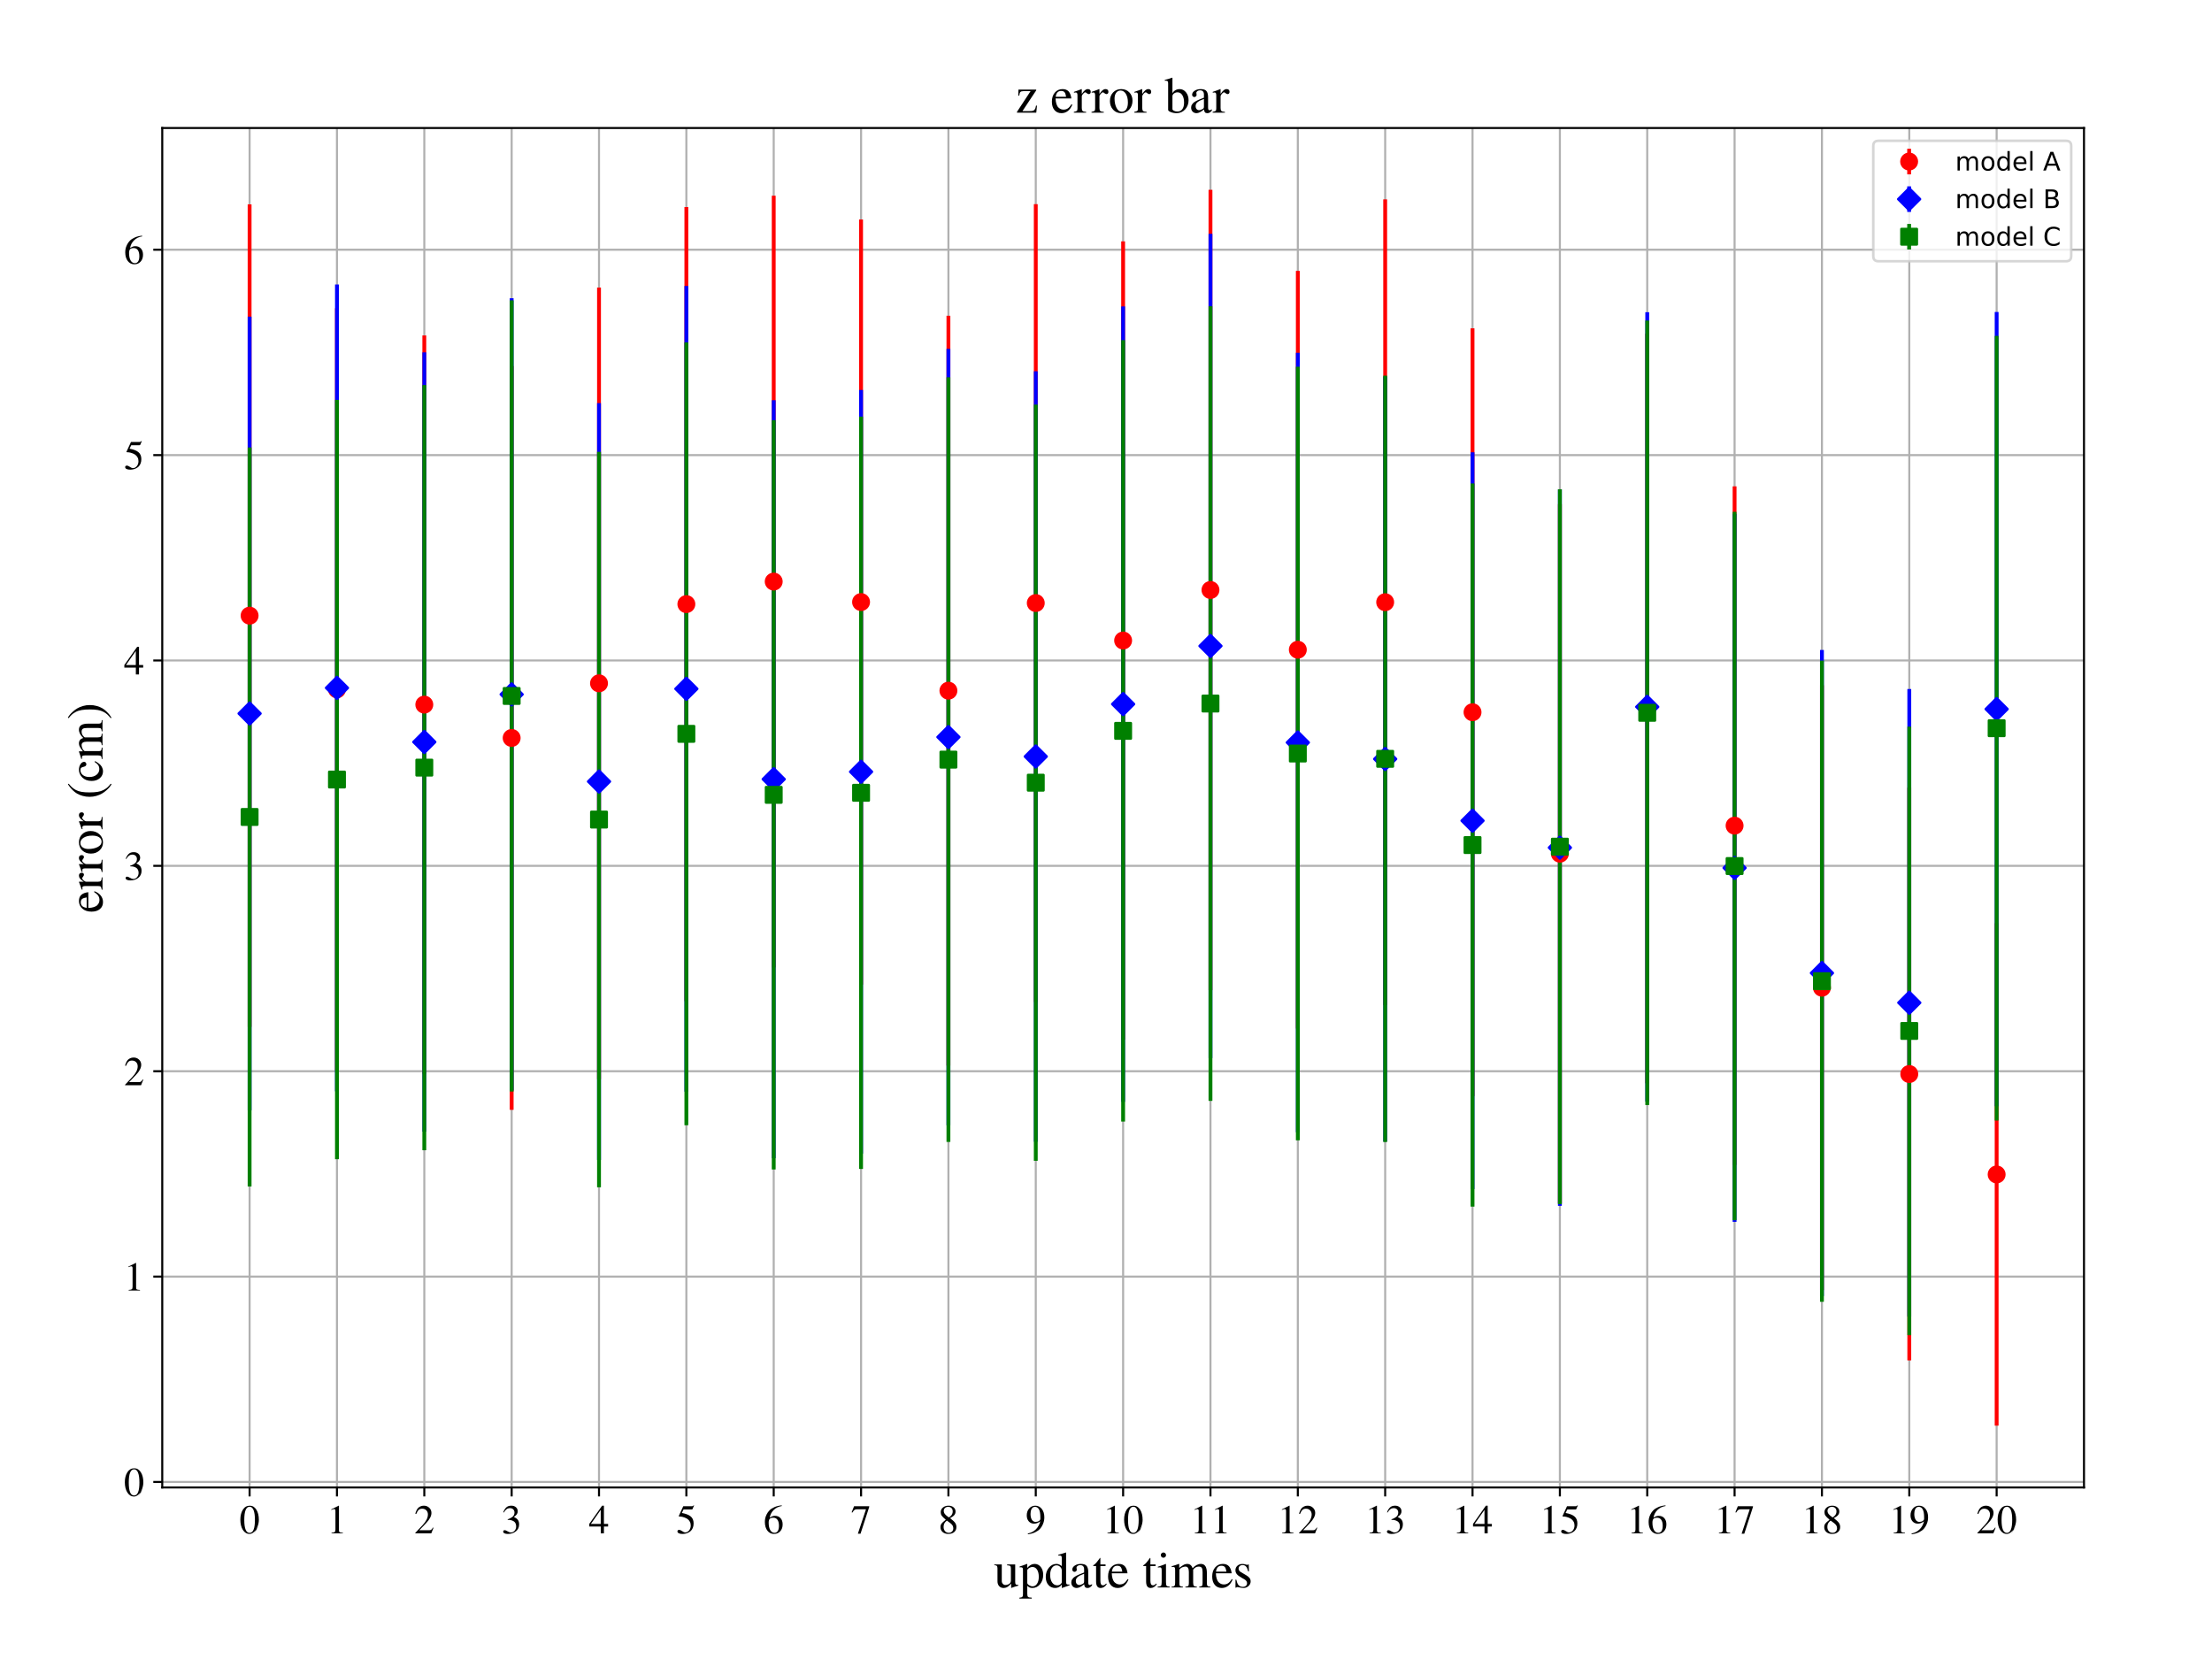 <?xml version="1.0" encoding="utf-8" standalone="no"?>
<!DOCTYPE svg PUBLIC "-//W3C//DTD SVG 1.1//EN"
  "http://www.w3.org/Graphics/SVG/1.1/DTD/svg11.dtd">
<!-- Created with matplotlib (https://matplotlib.org/) -->
<svg height="648pt" version="1.1" viewBox="0 0 864 648" width="864pt" xmlns="http://www.w3.org/2000/svg" xmlns:xlink="http://www.w3.org/1999/xlink">
 <defs>
  <style type="text/css">
*{stroke-linecap:butt;stroke-linejoin:round;}
  </style>
 </defs>
 <g id="figure_1">
  <g id="patch_1">
   <path d="M 0 648 
L 864 648 
L 864 0 
L 0 0 
z
" style="fill:#ffffff;"/>
  </g>
  <g id="axes_1">
   <g id="patch_2">
    <path d="M 63.375 581 
L 814 581 
L 814 50 
L 63.375 50 
z
" style="fill:#ffffff;"/>
   </g>
   <g id="matplotlib.axis_1">
    <g id="xtick_1">
     <g id="line2d_1">
      <path clip-path="url(#p562e20c9dd)" d="M 97.494 581 
L 97.494 50 
" style="fill:none;stroke:#b0b0b0;stroke-linecap:square;stroke-width:0.8;"/>
     </g>
     <g id="line2d_2">
      <defs>
       <path d="M 0 0 
L 0 3.5 
" id="me2aaafbe18" style="stroke:#000000;stroke-width:0.8;"/>
      </defs>
      <g>
       <use style="stroke:#000000;stroke-width:0.8;" x="97.494" xlink:href="#me2aaafbe18" y="581"/>
      </g>
     </g>
     <g id="text_1">
      <!-- 0 -->
      <defs>
       <path d="M 47.594 17.797 
Q 35.203 -1.406 25 -1.406 
Q 14.797 -1.406 8.594 8.391 
Q 2.406 18.203 2.406 33.594 
Q 2.406 48.094 8.594 57.844 
Q 14.797 67.594 25.406 67.594 
Q 35.203 67.594 41.391 58 
Q 47.594 48.406 47.594 33 
Q 47.594 17.797 35.203 -1.406 
z
M 25.094 65 
Q 12 65 12 32.703 
Q 12 1.203 25 1.203 
Q 38 1.203 38 32.797 
Q 38 48.5 34.703 56.75 
Q 31.406 65 25.094 65 
z
" id="FreeSerif-48"/>
      </defs>
      <g transform="translate(93.494 598.928)scale(0.16 -0.16)">
       <use xlink:href="#FreeSerif-48"/>
      </g>
     </g>
    </g>
    <g id="xtick_2">
     <g id="line2d_3">
      <path clip-path="url(#p562e20c9dd)" d="M 131.614 581 
L 131.614 50 
" style="fill:none;stroke:#b0b0b0;stroke-linecap:square;stroke-width:0.8;"/>
     </g>
     <g id="line2d_4">
      <g>
       <use style="stroke:#000000;stroke-width:0.8;" x="131.614" xlink:href="#me2aaafbe18" y="581"/>
      </g>
     </g>
     <g id="text_2">
      <!-- 1 -->
      <defs>
       <path d="M 18.297 59.297 
Q 16.5 59.297 11.094 57.094 
L 11.094 58.5 
L 29.094 67.594 
L 29.906 67.406 
L 29.906 7.406 
Q 29.906 3.797 31.703 2.688 
Q 33.5 1.594 39.406 1.5 
L 39.406 0 
L 11.797 0 
L 11.797 1.5 
Q 17.406 1.703 19.344 3.141 
Q 21.297 4.594 21.297 9.297 
L 21.297 54.594 
Q 21.297 59.297 18.297 59.297 
z
" id="FreeSerif-49"/>
      </defs>
      <g transform="translate(127.614 598.928)scale(0.16 -0.16)">
       <use xlink:href="#FreeSerif-49"/>
      </g>
     </g>
    </g>
    <g id="xtick_3">
     <g id="line2d_5">
      <path clip-path="url(#p562e20c9dd)" d="M 165.733 581 
L 165.733 50 
" style="fill:none;stroke:#b0b0b0;stroke-linecap:square;stroke-width:0.8;"/>
     </g>
     <g id="line2d_6">
      <g>
       <use style="stroke:#000000;stroke-width:0.8;" x="165.733" xlink:href="#me2aaafbe18" y="581"/>
      </g>
     </g>
     <g id="text_3">
      <!-- 2 -->
      <defs>
       <path d="M 3.094 47.703 
Q 3.594 50 4.094 51.703 
Q 4.594 53.406 6.25 56.656 
Q 7.906 59.906 9.953 62.047 
Q 12 64.203 15.641 65.891 
Q 19.297 67.594 23.906 67.594 
Q 31.703 67.594 37.047 62.5 
Q 42.406 57.406 42.406 49.906 
Q 42.406 38.594 29.594 25.203 
L 12.797 7.594 
L 36.703 7.594 
Q 40.094 7.594 41.75 8.75 
Q 43.406 9.906 46.203 14.203 
L 47.5 13.703 
L 42 0 
L 3 0 
L 3 1.203 
L 20.797 20.094 
Q 33.797 33.906 33.797 46.094 
Q 33.797 52.406 29.891 56.297 
Q 26 60.203 19.703 60.203 
Q 14.5 60.203 11.344 57.344 
Q 8.203 54.5 5.203 47.203 
z
" id="FreeSerif-50"/>
      </defs>
      <g transform="translate(161.733 598.928)scale(0.16 -0.16)">
       <use xlink:href="#FreeSerif-50"/>
      </g>
     </g>
    </g>
    <g id="xtick_4">
     <g id="line2d_7">
      <path clip-path="url(#p562e20c9dd)" d="M 199.852 581 
L 199.852 50 
" style="fill:none;stroke:#b0b0b0;stroke-linecap:square;stroke-width:0.8;"/>
     </g>
     <g id="line2d_8">
      <g>
       <use style="stroke:#000000;stroke-width:0.8;" x="199.852" xlink:href="#me2aaafbe18" y="581"/>
      </g>
     </g>
     <g id="text_4">
      <!-- 3 -->
      <defs>
       <path d="M 8.094 7.797 
Q 10.406 7.797 14.953 5 
Q 19.5 2.203 22.906 2.203 
Q 28.406 2.203 32.203 6.5 
Q 36 10.797 36 17.094 
Q 36 21 34.641 24 
Q 33.297 27 31.188 28.641 
Q 29.094 30.297 26.188 31.344 
Q 23.297 32.406 20.75 32.703 
Q 18.203 33 15.297 33 
L 15.297 34.297 
Q 18.703 35.5 21.141 36.641 
Q 23.594 37.797 26.297 39.75 
Q 29 41.703 30.453 44.5 
Q 31.906 47.297 31.906 50.906 
Q 31.906 55.594 28.844 58.594 
Q 25.797 61.594 20.906 61.594 
Q 16.203 61.594 12.641 59.047 
Q 9.094 56.5 6 51 
L 4.5 51.406 
Q 7.094 58.5 11.547 63.047 
Q 16 67.594 24.203 67.594 
Q 31.094 67.594 35.438 63.797 
Q 39.797 60 39.797 53.906 
Q 39.797 49.797 37.688 46.688 
Q 35.594 43.594 30.406 40.094 
Q 36.406 37.5 39.797 33.453 
Q 43.203 29.406 43.203 21.906 
Q 43.203 11.297 35.344 4.938 
Q 27.5 -1.406 15.594 -1.406 
Q 10.406 -1.406 7.344 0.141 
Q 4.297 1.703 4.297 4.297 
Q 4.297 5.906 5.344 6.844 
Q 6.406 7.797 8.094 7.797 
z
" id="FreeSerif-51"/>
      </defs>
      <g transform="translate(195.852 598.928)scale(0.16 -0.16)">
       <use xlink:href="#FreeSerif-51"/>
      </g>
     </g>
    </g>
    <g id="xtick_5">
     <g id="line2d_9">
      <path clip-path="url(#p562e20c9dd)" d="M 233.972 581 
L 233.972 50 
" style="fill:none;stroke:#b0b0b0;stroke-linecap:square;stroke-width:0.8;"/>
     </g>
     <g id="line2d_10">
      <g>
       <use style="stroke:#000000;stroke-width:0.8;" x="233.972" xlink:href="#me2aaafbe18" y="581"/>
      </g>
     </g>
     <g id="text_5">
      <!-- 4 -->
      <defs>
       <path d="M 47.203 23.094 
L 47.203 16.703 
L 37 16.703 
L 37 0 
L 29.297 0 
L 29.297 16.703 
L 1.203 16.703 
L 1.203 23.094 
L 32.594 67.594 
L 37 67.594 
L 37 23.094 
z
M 29.203 23.094 
L 29.203 57.406 
L 5.203 23.094 
z
" id="FreeSerif-52"/>
      </defs>
      <g transform="translate(229.972 598.928)scale(0.16 -0.16)">
       <use xlink:href="#FreeSerif-52"/>
      </g>
     </g>
    </g>
    <g id="xtick_6">
     <g id="line2d_11">
      <path clip-path="url(#p562e20c9dd)" d="M 268.091 581 
L 268.091 50 
" style="fill:none;stroke:#b0b0b0;stroke-linecap:square;stroke-width:0.8;"/>
     </g>
     <g id="line2d_12">
      <g>
       <use style="stroke:#000000;stroke-width:0.8;" x="268.091" xlink:href="#me2aaafbe18" y="581"/>
      </g>
     </g>
     <g id="text_6">
      <!-- 5 -->
      <defs>
       <path d="M 35.703 19.406 
Q 35.703 24.703 33.344 28.797 
Q 31 32.906 27.641 35.156 
Q 24.297 37.406 20.141 38.844 
Q 16 40.297 12.953 40.75 
Q 9.906 41.203 7.594 41.203 
Q 6.406 41.203 6.406 42 
Q 6.406 42.297 6.5 42.5 
L 17.406 66.203 
L 38.297 66.203 
Q 39.906 66.203 40.844 66.703 
Q 41.797 67.203 42.906 68.797 
L 43.797 68.094 
L 40 59.203 
Q 39.594 58.297 37.703 58.297 
L 18.094 58.297 
L 13.906 49.797 
Q 28.5 47.203 35.594 41.344 
Q 42.703 35.5 42.703 24.203 
Q 42.703 18.297 40.844 13.688 
Q 39 9.094 36.141 6.297 
Q 33.297 3.5 29.547 1.703 
Q 25.797 -0.094 22.344 -0.75 
Q 18.906 -1.406 15.406 -1.406 
Q 9.797 -1.406 6.5 0.25 
Q 3.203 1.906 3.203 4.797 
Q 3.203 8.5 7.5 8.5 
Q 10.297 8.5 14.75 5.391 
Q 19.203 2.297 21.797 2.297 
Q 27.703 2.297 31.703 7.25 
Q 35.703 12.203 35.703 19.406 
z
" id="FreeSerif-53"/>
      </defs>
      <g transform="translate(264.091 598.928)scale(0.16 -0.16)">
       <use xlink:href="#FreeSerif-53"/>
      </g>
     </g>
    </g>
    <g id="xtick_7">
     <g id="line2d_13">
      <path clip-path="url(#p562e20c9dd)" d="M 302.21 581 
L 302.21 50 
" style="fill:none;stroke:#b0b0b0;stroke-linecap:square;stroke-width:0.8;"/>
     </g>
     <g id="line2d_14">
      <g>
       <use style="stroke:#000000;stroke-width:0.8;" x="302.21" xlink:href="#me2aaafbe18" y="581"/>
      </g>
     </g>
     <g id="text_7">
      <!-- 6 -->
      <defs>
       <path d="M 25.797 -1.406 
Q 15.703 -1.406 9.547 6.641 
Q 3.406 14.703 3.406 27.906 
Q 3.406 32 4.203 36.344 
Q 5 40.703 7.703 46.25 
Q 10.406 51.797 14.703 56.188 
Q 19 60.594 26.75 64.047 
Q 34.5 67.5 44.594 68.406 
L 44.797 66.797 
Q 33 64.906 25.094 57.25 
Q 17.203 49.594 15.203 38.297 
Q 19.906 41.094 22.297 41.938 
Q 24.703 42.797 28 42.797 
Q 36.594 42.797 41.688 37.141 
Q 46.797 31.5 46.797 21.906 
Q 46.797 11.594 40.938 5.094 
Q 35.094 -1.406 25.797 -1.406 
z
M 24.203 38.203 
Q 17.406 38.203 15.047 35.203 
Q 12.703 32.203 12.703 26.297 
Q 12.703 14.703 16.5 8.047 
Q 20.297 1.406 26.906 1.406 
Q 32.203 1.406 35 5.844 
Q 37.797 10.297 37.797 18.5 
Q 37.797 27.906 34.25 33.047 
Q 30.703 38.203 24.203 38.203 
z
" id="FreeSerif-54"/>
      </defs>
      <g transform="translate(298.21 598.928)scale(0.16 -0.16)">
       <use xlink:href="#FreeSerif-54"/>
      </g>
     </g>
    </g>
    <g id="xtick_8">
     <g id="line2d_15">
      <path clip-path="url(#p562e20c9dd)" d="M 336.33 581 
L 336.33 50 
" style="fill:none;stroke:#b0b0b0;stroke-linecap:square;stroke-width:0.8;"/>
     </g>
     <g id="line2d_16">
      <g>
       <use style="stroke:#000000;stroke-width:0.8;" x="336.33" xlink:href="#me2aaafbe18" y="581"/>
      </g>
     </g>
     <g id="text_8">
      <!-- 7 -->
      <defs>
       <path d="M 44.906 66.203 
L 44.906 64.594 
L 23.703 -0.797 
L 17.203 -0.797 
L 37 58.797 
L 15.297 58.797 
Q 11.203 58.797 9.047 57.297 
Q 6.906 55.797 3.703 50.703 
L 2 51.5 
L 7.906 66.203 
z
" id="FreeSerif-55"/>
      </defs>
      <g transform="translate(332.33 598.928)scale(0.16 -0.16)">
       <use xlink:href="#FreeSerif-55"/>
      </g>
     </g>
    </g>
    <g id="xtick_9">
     <g id="line2d_17">
      <path clip-path="url(#p562e20c9dd)" d="M 370.449 581 
L 370.449 50 
" style="fill:none;stroke:#b0b0b0;stroke-linecap:square;stroke-width:0.8;"/>
     </g>
     <g id="line2d_18">
      <g>
       <use style="stroke:#000000;stroke-width:0.8;" x="370.449" xlink:href="#me2aaafbe18" y="581"/>
      </g>
     </g>
     <g id="text_9">
      <!-- 8 -->
      <defs>
       <path d="M 29 37.094 
Q 38 30.406 41.25 25.844 
Q 44.5 21.297 44.5 15.5 
Q 44.5 7.797 39.141 3.188 
Q 33.797 -1.406 24.797 -1.406 
Q 16.297 -1.406 10.938 3.188 
Q 5.594 7.797 5.594 15.094 
Q 5.594 20.203 8.047 23.641 
Q 10.5 27.094 18.594 33.203 
Q 10.703 40.094 8.453 43.5 
Q 6.203 46.906 6.203 51.797 
Q 6.203 58.594 11.594 63.094 
Q 17 67.594 25.203 67.594 
Q 32.703 67.594 37.547 63.594 
Q 42.406 59.594 42.406 53.406 
Q 42.406 48.297 39.406 44.688 
Q 36.406 41.094 29 37.094 
z
M 21.203 31.203 
Q 16.797 27.703 15 24.203 
Q 13.203 20.703 13.203 15.906 
Q 13.203 9.406 16.703 5.406 
Q 20.203 1.406 25.906 1.406 
Q 30.797 1.406 33.844 4.453 
Q 36.906 7.5 36.906 12.406 
Q 36.906 14 36.547 15.391 
Q 36.203 16.797 35.844 17.844 
Q 35.5 18.906 34.453 20.203 
Q 33.406 21.5 32.75 22.25 
Q 32.094 23 30.391 24.391 
Q 28.703 25.797 27.844 26.391 
Q 27 27 24.641 28.703 
Q 22.297 30.406 21.203 31.203 
z
M 26.094 38.906 
Q 26.203 39 27.453 39.844 
Q 28.703 40.703 29.25 41.203 
Q 29.797 41.703 30.938 42.75 
Q 32.094 43.797 32.688 44.75 
Q 33.297 45.703 34.047 47.047 
Q 34.797 48.406 35.141 50.047 
Q 35.5 51.703 35.5 53.5 
Q 35.5 58.703 32.5 61.75 
Q 29.5 64.797 24.406 64.797 
Q 19.703 64.797 16.641 62 
Q 13.594 59.203 13.594 54.906 
Q 13.594 50.703 16.5 47 
Q 19.406 43.297 26.094 38.906 
z
" id="FreeSerif-56"/>
      </defs>
      <g transform="translate(366.449 598.928)scale(0.16 -0.16)">
       <use xlink:href="#FreeSerif-56"/>
      </g>
     </g>
    </g>
    <g id="xtick_10">
     <g id="line2d_19">
      <path clip-path="url(#p562e20c9dd)" d="M 404.568 581 
L 404.568 50 
" style="fill:none;stroke:#b0b0b0;stroke-linecap:square;stroke-width:0.8;"/>
     </g>
     <g id="line2d_20">
      <g>
       <use style="stroke:#000000;stroke-width:0.8;" x="404.568" xlink:href="#me2aaafbe18" y="581"/>
      </g>
     </g>
     <g id="text_10">
      <!-- 9 -->
      <defs>
       <path d="M 5.906 -2.203 
L 5.594 -0.203 
Q 17 1.797 24.953 9.5 
Q 32.906 17.203 36 29.406 
Q 28.594 23.703 21 23.703 
Q 12.906 23.703 7.953 29.297 
Q 3 34.906 3 44 
Q 3 54.094 8.953 60.844 
Q 14.906 67.594 23.797 67.594 
Q 33.5 67.594 39.703 59.688 
Q 45.906 51.797 45.906 39.406 
Q 45.906 35.406 45.203 31.203 
Q 44.5 27 41.953 21.25 
Q 39.406 15.5 35.297 10.953 
Q 31.203 6.406 23.594 2.703 
Q 16 -1 5.906 -2.203 
z
M 24.594 28 
Q 26.5 28 28.891 28.547 
Q 31.297 29.094 33.75 30.938 
Q 36.203 32.797 36.203 35.5 
L 36.203 39.406 
Q 36.203 64.797 23 64.797 
Q 19.906 64.797 17.703 63.141 
Q 15.5 61.5 14.344 58.797 
Q 13.203 56.094 12.703 53.297 
Q 12.203 50.5 12.203 47.406 
Q 12.203 38.5 15.547 33.25 
Q 18.906 28 24.594 28 
z
" id="FreeSerif-57"/>
      </defs>
      <g transform="translate(400.568 598.928)scale(0.16 -0.16)">
       <use xlink:href="#FreeSerif-57"/>
      </g>
     </g>
    </g>
    <g id="xtick_11">
     <g id="line2d_21">
      <path clip-path="url(#p562e20c9dd)" d="M 438.688 581 
L 438.688 50 
" style="fill:none;stroke:#b0b0b0;stroke-linecap:square;stroke-width:0.8;"/>
     </g>
     <g id="line2d_22">
      <g>
       <use style="stroke:#000000;stroke-width:0.8;" x="438.688" xlink:href="#me2aaafbe18" y="581"/>
      </g>
     </g>
     <g id="text_11">
      <!-- 10 -->
      <g transform="translate(430.688 598.928)scale(0.16 -0.16)">
       <use xlink:href="#FreeSerif-49"/>
       <use x="50" xlink:href="#FreeSerif-48"/>
      </g>
     </g>
    </g>
    <g id="xtick_12">
     <g id="line2d_23">
      <path clip-path="url(#p562e20c9dd)" d="M 472.807 581 
L 472.807 50 
" style="fill:none;stroke:#b0b0b0;stroke-linecap:square;stroke-width:0.8;"/>
     </g>
     <g id="line2d_24">
      <g>
       <use style="stroke:#000000;stroke-width:0.8;" x="472.807" xlink:href="#me2aaafbe18" y="581"/>
      </g>
     </g>
     <g id="text_12">
      <!-- 11 -->
      <g transform="translate(464.807 598.928)scale(0.16 -0.16)">
       <use xlink:href="#FreeSerif-49"/>
       <use x="50" xlink:href="#FreeSerif-49"/>
      </g>
     </g>
    </g>
    <g id="xtick_13">
     <g id="line2d_25">
      <path clip-path="url(#p562e20c9dd)" d="M 506.926 581 
L 506.926 50 
" style="fill:none;stroke:#b0b0b0;stroke-linecap:square;stroke-width:0.8;"/>
     </g>
     <g id="line2d_26">
      <g>
       <use style="stroke:#000000;stroke-width:0.8;" x="506.926" xlink:href="#me2aaafbe18" y="581"/>
      </g>
     </g>
     <g id="text_13">
      <!-- 12 -->
      <g transform="translate(498.926 598.928)scale(0.16 -0.16)">
       <use xlink:href="#FreeSerif-49"/>
       <use x="50" xlink:href="#FreeSerif-50"/>
      </g>
     </g>
    </g>
    <g id="xtick_14">
     <g id="line2d_27">
      <path clip-path="url(#p562e20c9dd)" d="M 541.045 581 
L 541.045 50 
" style="fill:none;stroke:#b0b0b0;stroke-linecap:square;stroke-width:0.8;"/>
     </g>
     <g id="line2d_28">
      <g>
       <use style="stroke:#000000;stroke-width:0.8;" x="541.045" xlink:href="#me2aaafbe18" y="581"/>
      </g>
     </g>
     <g id="text_14">
      <!-- 13 -->
      <g transform="translate(533.045 598.928)scale(0.16 -0.16)">
       <use xlink:href="#FreeSerif-49"/>
       <use x="50" xlink:href="#FreeSerif-51"/>
      </g>
     </g>
    </g>
    <g id="xtick_15">
     <g id="line2d_29">
      <path clip-path="url(#p562e20c9dd)" d="M 575.165 581 
L 575.165 50 
" style="fill:none;stroke:#b0b0b0;stroke-linecap:square;stroke-width:0.8;"/>
     </g>
     <g id="line2d_30">
      <g>
       <use style="stroke:#000000;stroke-width:0.8;" x="575.165" xlink:href="#me2aaafbe18" y="581"/>
      </g>
     </g>
     <g id="text_15">
      <!-- 14 -->
      <g transform="translate(567.165 598.928)scale(0.16 -0.16)">
       <use xlink:href="#FreeSerif-49"/>
       <use x="50" xlink:href="#FreeSerif-52"/>
      </g>
     </g>
    </g>
    <g id="xtick_16">
     <g id="line2d_31">
      <path clip-path="url(#p562e20c9dd)" d="M 609.284 581 
L 609.284 50 
" style="fill:none;stroke:#b0b0b0;stroke-linecap:square;stroke-width:0.8;"/>
     </g>
     <g id="line2d_32">
      <g>
       <use style="stroke:#000000;stroke-width:0.8;" x="609.284" xlink:href="#me2aaafbe18" y="581"/>
      </g>
     </g>
     <g id="text_16">
      <!-- 15 -->
      <g transform="translate(601.284 598.928)scale(0.16 -0.16)">
       <use xlink:href="#FreeSerif-49"/>
       <use x="50" xlink:href="#FreeSerif-53"/>
      </g>
     </g>
    </g>
    <g id="xtick_17">
     <g id="line2d_33">
      <path clip-path="url(#p562e20c9dd)" d="M 643.403 581 
L 643.403 50 
" style="fill:none;stroke:#b0b0b0;stroke-linecap:square;stroke-width:0.8;"/>
     </g>
     <g id="line2d_34">
      <g>
       <use style="stroke:#000000;stroke-width:0.8;" x="643.403" xlink:href="#me2aaafbe18" y="581"/>
      </g>
     </g>
     <g id="text_17">
      <!-- 16 -->
      <g transform="translate(635.403 598.928)scale(0.16 -0.16)">
       <use xlink:href="#FreeSerif-49"/>
       <use x="50" xlink:href="#FreeSerif-54"/>
      </g>
     </g>
    </g>
    <g id="xtick_18">
     <g id="line2d_35">
      <path clip-path="url(#p562e20c9dd)" d="M 677.523 581 
L 677.523 50 
" style="fill:none;stroke:#b0b0b0;stroke-linecap:square;stroke-width:0.8;"/>
     </g>
     <g id="line2d_36">
      <g>
       <use style="stroke:#000000;stroke-width:0.8;" x="677.523" xlink:href="#me2aaafbe18" y="581"/>
      </g>
     </g>
     <g id="text_18">
      <!-- 17 -->
      <g transform="translate(669.523 598.928)scale(0.16 -0.16)">
       <use xlink:href="#FreeSerif-49"/>
       <use x="50" xlink:href="#FreeSerif-55"/>
      </g>
     </g>
    </g>
    <g id="xtick_19">
     <g id="line2d_37">
      <path clip-path="url(#p562e20c9dd)" d="M 711.642 581 
L 711.642 50 
" style="fill:none;stroke:#b0b0b0;stroke-linecap:square;stroke-width:0.8;"/>
     </g>
     <g id="line2d_38">
      <g>
       <use style="stroke:#000000;stroke-width:0.8;" x="711.642" xlink:href="#me2aaafbe18" y="581"/>
      </g>
     </g>
     <g id="text_19">
      <!-- 18 -->
      <g transform="translate(703.642 598.928)scale(0.16 -0.16)">
       <use xlink:href="#FreeSerif-49"/>
       <use x="50" xlink:href="#FreeSerif-56"/>
      </g>
     </g>
    </g>
    <g id="xtick_20">
     <g id="line2d_39">
      <path clip-path="url(#p562e20c9dd)" d="M 745.761 581 
L 745.761 50 
" style="fill:none;stroke:#b0b0b0;stroke-linecap:square;stroke-width:0.8;"/>
     </g>
     <g id="line2d_40">
      <g>
       <use style="stroke:#000000;stroke-width:0.8;" x="745.761" xlink:href="#me2aaafbe18" y="581"/>
      </g>
     </g>
     <g id="text_20">
      <!-- 19 -->
      <g transform="translate(737.761 598.928)scale(0.16 -0.16)">
       <use xlink:href="#FreeSerif-49"/>
       <use x="50" xlink:href="#FreeSerif-57"/>
      </g>
     </g>
    </g>
    <g id="xtick_21">
     <g id="line2d_41">
      <path clip-path="url(#p562e20c9dd)" d="M 779.881 581 
L 779.881 50 
" style="fill:none;stroke:#b0b0b0;stroke-linecap:square;stroke-width:0.8;"/>
     </g>
     <g id="line2d_42">
      <g>
       <use style="stroke:#000000;stroke-width:0.8;" x="779.881" xlink:href="#me2aaafbe18" y="581"/>
      </g>
     </g>
     <g id="text_21">
      <!-- 20 -->
      <g transform="translate(771.881 598.928)scale(0.16 -0.16)">
       <use xlink:href="#FreeSerif-50"/>
       <use x="50" xlink:href="#FreeSerif-48"/>
      </g>
     </g>
    </g>
    <g id="text_22">
     <!-- update times -->
     <defs>
      <path d="M 48 5 
L 48 3.594 
Q 40.203 1.5 34.297 -0.906 
L 33.906 -0.703 
L 33.906 7.594 
Q 33.594 7.297 32.141 5.797 
Q 30.703 4.297 30.094 3.75 
Q 29.5 3.203 28.047 2.047 
Q 26.594 0.906 25.5 0.406 
Q 24.406 -0.094 22.703 -0.547 
Q 21 -1 19.297 -1 
Q 13.797 -1 10.5 2.547 
Q 7.203 6.094 7.203 12 
L 7.203 37.203 
Q 7.203 40.703 5.891 42.047 
Q 4.594 43.406 1 43.594 
L 1 45 
L 15.594 45 
L 15.594 12.406 
Q 15.594 9.297 17.688 7.047 
Q 19.797 4.797 22.703 4.797 
Q 23.797 4.797 25.297 5.094 
Q 26.797 5.406 28.75 6.25 
Q 30.703 7.094 32.047 8.938 
Q 33.406 10.797 33.406 13.5 
L 33.406 37 
Q 33.406 40.703 32.047 41.891 
Q 30.703 43.094 26 43.297 
L 26 45 
L 41.797 45 
L 41.797 10.703 
Q 41.797 7.203 42.891 6.094 
Q 44 5 47.5 5 
z
" id="FreeSerif-117"/>
      <path d="M 1.406 39.297 
L 1.406 40.906 
Q 7.703 42.797 15.797 46 
L 16.406 45.797 
L 16.406 38.094 
Q 22.797 46 30.797 46 
Q 38.094 46 42.797 40 
Q 47.5 34 47.5 24.703 
Q 47.5 13.797 41.453 6.391 
Q 35.406 -1 26.5 -1 
Q 23.297 -1 21.141 -0.094 
Q 19 0.797 16.406 3.297 
L 16.406 -12.406 
Q 16.406 -17.094 18 -18.438 
Q 19.594 -19.797 25.203 -19.906 
L 25.203 -21.703 
L 1 -21.703 
L 1 -20 
Q 5.406 -19.594 6.703 -18.297 
Q 8 -17 8 -13.094 
L 8 33.703 
Q 8 37.203 7.203 38.297 
Q 6.406 39.406 3.906 39.406 
Q 2.297 39.406 1.406 39.297 
z
M 16.406 33.406 
L 16.406 8.797 
Q 16.406 6.594 19.844 4.391 
Q 23.297 2.203 26.797 2.203 
Q 32.203 2.203 35.547 7.344 
Q 38.906 12.5 38.906 20.797 
Q 38.906 29.5 35.547 34.75 
Q 32.203 40 26.594 40 
Q 23.094 40 19.75 37.797 
Q 16.406 35.594 16.406 33.406 
z
" id="FreeSerif-112"/>
      <path d="M 34.203 -1 
L 33.797 -0.703 
L 33.797 5.703 
Q 29 -1 21 -1 
Q 12.703 -1 7.594 4.953 
Q 2.5 10.906 2.5 20.5 
Q 2.5 31.094 8.594 38.547 
Q 14.703 46 23.297 46 
Q 28.703 46 33.797 41.703 
L 33.797 57.297 
Q 33.797 60.406 32.891 61.406 
Q 32 62.406 29.203 62.406 
Q 27.797 62.406 27 62.297 
L 27 63.906 
Q 36.094 66.297 41.703 68.297 
L 42.203 68.094 
L 42.203 11.406 
Q 42.203 7.906 43.047 6.797 
Q 43.906 5.703 46.594 5.703 
Q 47.094 5.703 48.906 5.797 
L 48.906 4.203 
z
M 24.906 4.203 
Q 28.703 4.203 31.25 6.344 
Q 33.797 8.5 33.797 10.203 
L 33.797 33.203 
Q 33.797 37.203 30.688 40.203 
Q 27.594 43.203 23.594 43.203 
Q 17.906 43.203 14.5 38.094 
Q 11.094 33 11.094 24.5 
Q 11.094 15.297 14.891 9.75 
Q 18.703 4.203 24.906 4.203 
z
" id="FreeSerif-100"/>
      <path d="M 2.5 9.703 
Q 2.5 11.5 2.891 13.047 
Q 3.297 14.594 4.297 15.938 
Q 5.297 17.297 6.188 18.391 
Q 7.094 19.5 8.891 20.641 
Q 10.703 21.797 11.891 22.547 
Q 13.094 23.297 15.547 24.344 
Q 18 25.406 19.297 25.953 
Q 20.594 26.5 23.391 27.594 
Q 26.203 28.703 27.5 29.203 
L 27.5 35.297 
Q 27.5 43.594 19.906 43.594 
Q 16.906 43.594 14.797 42.141 
Q 12.703 40.703 12.703 38.703 
Q 12.703 37.906 12.953 36.5 
Q 13.203 35.094 13.203 34.703 
Q 13.203 33 11.844 31.75 
Q 10.5 30.5 8.703 30.5 
Q 7 30.5 5.703 31.797 
Q 4.406 33.094 4.406 34.797 
Q 4.406 39.5 9.25 42.75 
Q 14.094 46 21.203 46 
Q 29.406 46 32.5 42.047 
Q 35.594 38.094 35.594 30 
L 35.594 10.5 
Q 35.594 7.203 36.25 5.953 
Q 36.906 4.703 38.594 4.703 
Q 40.703 4.703 43 6.594 
L 43 4 
Q 40.406 1.094 38.453 0.047 
Q 36.5 -1 34 -1 
Q 30.906 -1 29.453 0.703 
Q 28 2.406 27.594 6.297 
Q 19 -1 13 -1 
Q 8.406 -1 5.453 2 
Q 2.5 5 2.5 9.703 
z
M 27.5 12.297 
L 27.5 26.797 
Q 18.5 23.5 14.891 20.391 
Q 11.297 17.297 11.297 12.906 
Q 11.297 8.797 13.297 6.797 
Q 15.297 4.797 17.594 4.797 
Q 21 4.797 24.906 7.094 
Q 26.5 8 27 9 
Q 27.5 10 27.5 12.297 
z
" id="FreeSerif-97"/>
      <path d="M 25.906 45 
L 25.906 41.797 
L 15.797 41.797 
L 15.797 13.203 
Q 15.797 8.5 17 6.344 
Q 18.203 4.203 21 4.203 
Q 24.094 4.203 27 7.703 
L 28.297 6.594 
Q 23.5 -1 16.297 -1 
Q 7.406 -1 7.406 11.703 
L 7.406 41.797 
L 2.094 41.797 
Q 1.703 42.094 1.703 42.5 
Q 1.703 43 2 43.297 
Q 2.297 43.594 3.141 44.141 
Q 4 44.703 5.203 45.641 
Q 6.406 46.594 8.5 49.094 
Q 10.594 51.594 13.094 55.094 
Q 14.703 57.406 15.094 57.906 
Q 15.797 57.906 15.797 56.594 
L 15.797 45 
z
" id="FreeSerif-116"/>
      <path d="M 9.703 27.703 
Q 9.906 21.406 11.406 16.844 
Q 12.906 12.297 15.297 10.047 
Q 17.703 7.797 20.141 6.844 
Q 22.594 5.906 25.297 5.906 
Q 30.094 5.906 33.641 8.297 
Q 37.203 10.703 40.797 16.406 
L 42.406 15.703 
Q 39.297 7.594 33.797 3.297 
Q 28.297 -1 21.203 -1 
Q 12.594 -1 7.547 5.047 
Q 2.5 11.094 2.5 21.406 
Q 2.5 32.5 8.344 39.25 
Q 14.203 46 23.406 46 
Q 31 46 35.203 41.453 
Q 39.406 36.906 40.5 27.703 
z
M 9.906 30.906 
L 30.297 30.906 
Q 29.297 37.406 27.188 39.906 
Q 25.094 42.406 20.5 42.406 
Q 11.5 42.406 9.906 30.906 
z
" id="FreeSerif-101"/>
      <path id="FreeSerif-32"/>
      <path d="M 6.203 39.297 
Q 4 39.297 2 39 
L 2 40.5 
Q 9 42.5 17.5 46 
L 17.906 45.703 
L 17.906 10.203 
Q 17.906 4.797 19.156 3.344 
Q 20.406 1.906 25.297 1.5 
L 25.297 0 
L 1.594 0 
L 1.594 1.5 
Q 6.797 1.797 8.141 3.297 
Q 9.5 4.797 9.5 10.203 
L 9.5 33.406 
Q 9.5 36.703 8.75 38 
Q 8 39.297 6.203 39.297 
z
M 12.797 68.297 
Q 15 68.297 16.5 66.797 
Q 18 65.297 18 63.203 
Q 18 61 16.5 59.547 
Q 15 58.094 12.797 58.094 
Q 10.703 58.094 9.25 59.594 
Q 7.797 61.094 7.797 63.188 
Q 7.797 65.297 9.297 66.797 
Q 10.797 68.297 12.797 68.297 
z
" id="FreeSerif-105"/>
      <path d="M 1.297 39.797 
L 1.297 41.5 
Q 8.5 43.5 15.297 46 
L 16 45.797 
L 16 38.297 
Q 22.203 43 25.203 44.5 
Q 28.203 46 31.5 46 
Q 39.406 46 42.094 37.594 
Q 49.906 46 58.406 46 
Q 70 46 70 28.203 
L 70 7.594 
Q 70 2 74.297 1.703 
L 76.906 1.5 
L 76.906 0 
L 55 0 
L 55 1.5 
Q 59.406 2 60.5 3.203 
Q 61.594 4.406 61.594 8.703 
L 61.594 29.797 
Q 61.594 36 60 38.391 
Q 58.406 40.797 54.094 40.797 
Q 47.5 40.797 43.203 34.703 
L 43.203 9.5 
Q 43.203 4.797 44.641 3.188 
Q 46.094 1.594 50.406 1.5 
L 50.406 0 
L 28 0 
L 28 1.5 
Q 32.297 1.797 33.547 3.094 
Q 34.797 4.406 34.797 8.594 
L 34.797 30.297 
Q 34.797 40.797 28.203 40.797 
Q 25.406 40.797 21.953 39.391 
Q 18.5 38 16.406 34.906 
L 16.406 6.703 
Q 16.406 3.797 17.797 2.75 
Q 19.203 1.703 23.203 1.5 
L 23.203 0 
L 1 0 
L 1 1.5 
Q 5.203 1.594 6.594 3 
Q 8 4.406 8 8.5 
L 8 33.797 
Q 8 37.406 7.25 38.797 
Q 6.5 40.203 4.5 40.203 
Q 3 40.203 1.297 39.797 
z
" id="FreeSerif-109"/>
      <path d="M 26.797 44 
Q 26.906 44 28.406 45 
L 29.5 45 
L 29.906 31.406 
L 28.406 31.406 
Q 26.703 38.094 24.203 40.891 
Q 21.703 43.703 17.406 43.703 
Q 14 43.703 11.844 41.797 
Q 9.703 39.906 9.703 36.906 
Q 9.703 32.594 14 30.094 
L 24.797 23.703 
Q 29.297 21 31.25 18.25 
Q 33.203 15.5 33.203 11.797 
Q 33.203 6.594 29.047 2.797 
Q 24.906 -1 19.094 -1 
Q 16.594 -1 12.391 -0.094 
Q 8.203 0.797 7.203 0.797 
Q 5.703 0.797 4.906 -0.406 
L 3.594 -0.406 
L 3.594 15.203 
L 5.203 15.203 
Q 6.797 8.203 9 5.297 
Q 12.203 1.203 17.906 1.203 
Q 21.703 1.203 23.953 3.141 
Q 26.203 5.094 26.203 8.406 
Q 26.203 12.906 21 15.906 
L 15.203 19.203 
Q 8.797 22.797 6.141 26.094 
Q 3.5 29.406 3.5 33.594 
Q 3.5 39 7.344 42.453 
Q 11.203 45.906 17.094 45.906 
Q 20.406 45.906 23.297 44.953 
Q 26.203 44 26.797 44 
z
" id="FreeSerif-115"/>
     </defs>
     <g transform="translate(388.173 620.059)scale(0.2 -0.2)">
      <use xlink:href="#FreeSerif-117"/>
      <use x="48.984" xlink:href="#FreeSerif-112"/>
      <use x="98.984" xlink:href="#FreeSerif-100"/>
      <use x="148.884" xlink:href="#FreeSerif-97"/>
      <use x="192.369" xlink:href="#FreeSerif-116"/>
      <use x="220.669" xlink:href="#FreeSerif-101"/>
      <use x="265.069" xlink:href="#FreeSerif-32"/>
      <use x="290.069" xlink:href="#FreeSerif-116"/>
      <use x="318.369" xlink:href="#FreeSerif-105"/>
      <use x="346.153" xlink:href="#FreeSerif-109"/>
      <use x="424.037" xlink:href="#FreeSerif-101"/>
      <use x="468.422" xlink:href="#FreeSerif-115"/>
     </g>
    </g>
   </g>
   <g id="matplotlib.axis_2">
    <g id="ytick_1">
     <g id="line2d_43">
      <path clip-path="url(#p562e20c9dd)" d="M 63.375 578.852 
L 814 578.852 
" style="fill:none;stroke:#b0b0b0;stroke-linecap:square;stroke-width:0.8;"/>
     </g>
     <g id="line2d_44">
      <defs>
       <path d="M 0 0 
L -3.5 0 
" id="m93d3afe921" style="stroke:#000000;stroke-width:0.8;"/>
      </defs>
      <g>
       <use style="stroke:#000000;stroke-width:0.8;" x="63.375" xlink:href="#m93d3afe921" y="578.852"/>
      </g>
     </g>
     <g id="text_23">
      <!-- 0 -->
      <g transform="translate(48.375 584.315)scale(0.16 -0.16)">
       <use xlink:href="#FreeSerif-48"/>
      </g>
     </g>
    </g>
    <g id="ytick_2">
     <g id="line2d_45">
      <path clip-path="url(#p562e20c9dd)" d="M 63.375 498.634 
L 814 498.634 
" style="fill:none;stroke:#b0b0b0;stroke-linecap:square;stroke-width:0.8;"/>
     </g>
     <g id="line2d_46">
      <g>
       <use style="stroke:#000000;stroke-width:0.8;" x="63.375" xlink:href="#m93d3afe921" y="498.634"/>
      </g>
     </g>
     <g id="text_24">
      <!-- 1 -->
      <g transform="translate(48.375 504.098)scale(0.16 -0.16)">
       <use xlink:href="#FreeSerif-49"/>
      </g>
     </g>
    </g>
    <g id="ytick_3">
     <g id="line2d_47">
      <path clip-path="url(#p562e20c9dd)" d="M 63.375 418.416 
L 814 418.416 
" style="fill:none;stroke:#b0b0b0;stroke-linecap:square;stroke-width:0.8;"/>
     </g>
     <g id="line2d_48">
      <g>
       <use style="stroke:#000000;stroke-width:0.8;" x="63.375" xlink:href="#m93d3afe921" y="418.416"/>
      </g>
     </g>
     <g id="text_25">
      <!-- 2 -->
      <g transform="translate(48.375 423.88)scale(0.16 -0.16)">
       <use xlink:href="#FreeSerif-50"/>
      </g>
     </g>
    </g>
    <g id="ytick_4">
     <g id="line2d_49">
      <path clip-path="url(#p562e20c9dd)" d="M 63.375 338.198 
L 814 338.198 
" style="fill:none;stroke:#b0b0b0;stroke-linecap:square;stroke-width:0.8;"/>
     </g>
     <g id="line2d_50">
      <g>
       <use style="stroke:#000000;stroke-width:0.8;" x="63.375" xlink:href="#m93d3afe921" y="338.198"/>
      </g>
     </g>
     <g id="text_26">
      <!-- 3 -->
      <g transform="translate(48.375 343.662)scale(0.16 -0.16)">
       <use xlink:href="#FreeSerif-51"/>
      </g>
     </g>
    </g>
    <g id="ytick_5">
     <g id="line2d_51">
      <path clip-path="url(#p562e20c9dd)" d="M 63.375 257.98 
L 814 257.98 
" style="fill:none;stroke:#b0b0b0;stroke-linecap:square;stroke-width:0.8;"/>
     </g>
     <g id="line2d_52">
      <g>
       <use style="stroke:#000000;stroke-width:0.8;" x="63.375" xlink:href="#m93d3afe921" y="257.98"/>
      </g>
     </g>
     <g id="text_27">
      <!-- 4 -->
      <g transform="translate(48.375 263.444)scale(0.16 -0.16)">
       <use xlink:href="#FreeSerif-52"/>
      </g>
     </g>
    </g>
    <g id="ytick_6">
     <g id="line2d_53">
      <path clip-path="url(#p562e20c9dd)" d="M 63.375 177.763 
L 814 177.763 
" style="fill:none;stroke:#b0b0b0;stroke-linecap:square;stroke-width:0.8;"/>
     </g>
     <g id="line2d_54">
      <g>
       <use style="stroke:#000000;stroke-width:0.8;" x="63.375" xlink:href="#m93d3afe921" y="177.763"/>
      </g>
     </g>
     <g id="text_28">
      <!-- 5 -->
      <g transform="translate(48.375 183.226)scale(0.16 -0.16)">
       <use xlink:href="#FreeSerif-53"/>
      </g>
     </g>
    </g>
    <g id="ytick_7">
     <g id="line2d_55">
      <path clip-path="url(#p562e20c9dd)" d="M 63.375 97.545 
L 814 97.545 
" style="fill:none;stroke:#b0b0b0;stroke-linecap:square;stroke-width:0.8;"/>
     </g>
     <g id="line2d_56">
      <g>
       <use style="stroke:#000000;stroke-width:0.8;" x="63.375" xlink:href="#m93d3afe921" y="97.545"/>
      </g>
     </g>
     <g id="text_29">
      <!-- 6 -->
      <g transform="translate(48.375 103.008)scale(0.16 -0.16)">
       <use xlink:href="#FreeSerif-54"/>
      </g>
     </g>
    </g>
    <g id="text_30">
     <!-- error (cm) -->
     <defs>
      <path d="M 30.094 36.203 
Q 28.594 36.203 26.391 37.953 
Q 24.203 39.703 23.5 39.703 
Q 21.5 39.703 19 36.797 
Q 16.5 33.906 16.5 31.5 
L 16.5 9 
Q 16.5 4.703 18.203 3.203 
Q 19.906 1.703 25 1.5 
L 25 0 
L 1 0 
L 1 1.5 
Q 5.797 2.406 6.938 3.5 
Q 8.094 4.594 8.094 8.406 
L 8.094 33.406 
Q 8.094 36.703 7.344 38.047 
Q 6.594 39.406 4.703 39.406 
Q 3.094 39.406 1.203 39 
L 1.203 40.594 
Q 9.203 43.203 16 46 
L 16.5 45.797 
L 16.5 36.594 
Q 20.203 41.906 22.797 43.953 
Q 25.406 46 28.5 46 
Q 31.094 46 32.547 44.594 
Q 34 43.203 34 40.703 
Q 34 38.594 32.953 37.391 
Q 31.906 36.203 30.094 36.203 
z
" id="FreeSerif-114"/>
      <path d="M 24.594 46 
Q 34.203 46 40.391 39.594 
Q 46.594 33.203 46.594 23.406 
Q 46.594 13 40.188 6 
Q 33.797 -1 24.391 -1 
Q 15 -1 8.75 5.75 
Q 2.5 12.5 2.5 22.594 
Q 2.5 32.906 8.641 39.453 
Q 14.797 46 24.594 46 
z
M 11.5 27.5 
Q 11.5 16.797 15.391 9.297 
Q 19.297 1.797 25.594 1.797 
Q 31.203 1.797 34.391 6.594 
Q 37.594 11.406 37.594 19.906 
Q 37.594 30.203 33.594 36.703 
Q 29.594 43.203 23.297 43.203 
Q 18 43.203 14.75 38.891 
Q 11.5 34.594 11.5 27.5 
z
" id="FreeSerif-111"/>
      <path d="M 29.203 -17.703 
Q 26.594 -16.094 23.797 -13.844 
Q 21 -11.594 17.453 -7.594 
Q 13.906 -3.594 11.203 0.953 
Q 8.5 5.5 6.641 11.891 
Q 4.797 18.297 4.797 25.203 
Q 4.797 32.406 6.641 38.844 
Q 8.5 45.297 11 49.547 
Q 13.5 53.797 17.344 57.75 
Q 21.203 61.703 23.703 63.594 
Q 26.203 65.5 29.5 67.594 
L 30.406 66 
Q 26 62.406 23.297 59.5 
Q 20.594 56.594 18.094 51.938 
Q 15.594 47.297 14.5 40.844 
Q 13.406 34.406 13.406 25.5 
Q 13.406 16.203 14.5 9.5 
Q 15.594 2.797 18.094 -1.953 
Q 20.594 -6.703 23.297 -9.703 
Q 26 -12.703 30.406 -16.094 
z
" id="FreeSerif-40"/>
      <path d="M 2.5 21.297 
Q 2.5 32.406 9.047 39.203 
Q 15.594 46 24.406 46 
Q 30.703 46 35.25 42.953 
Q 39.797 39.906 39.797 35.703 
Q 39.797 34 38.391 32.75 
Q 37 31.5 35 31.5 
Q 31.594 31.5 30.297 36.094 
L 29.703 38.297 
Q 28.906 41.094 27.703 42.094 
Q 26.5 43.094 23.797 43.094 
Q 17.703 43.094 13.953 38.25 
Q 10.203 33.406 10.203 25.703 
Q 10.203 17.094 14.547 11.641 
Q 18.906 6.203 25.703 6.203 
Q 30 6.203 33.094 8.25 
Q 36.203 10.297 39.797 15.594 
L 41.203 14.703 
Q 40.203 12.703 39.453 11.391 
Q 38.703 10.094 36.75 7.5 
Q 34.797 4.906 32.891 3.297 
Q 31 1.703 27.891 0.344 
Q 24.797 -1 21.5 -1 
Q 13.203 -1 7.844 5.25 
Q 2.5 11.5 2.5 21.297 
z
" id="FreeSerif-99"/>
      <path d="M 4.047 67.703 
Q 6.656 66.094 9.453 63.844 
Q 12.25 61.594 15.797 57.594 
Q 19.344 53.594 22.047 49.047 
Q 24.75 44.5 26.594 38.094 
Q 28.453 31.703 28.453 24.797 
Q 28.453 17.594 26.594 11.141 
Q 24.75 4.703 22.25 0.453 
Q 19.75 -3.797 15.891 -7.75 
Q 12.047 -11.703 9.547 -13.594 
Q 7.047 -15.5 3.75 -17.594 
L 2.844 -16 
Q 7.25 -12.406 9.953 -9.5 
Q 12.656 -6.594 15.156 -1.938 
Q 17.656 2.703 18.75 9.141 
Q 19.844 15.594 19.844 24.5 
Q 19.844 33.797 18.75 40.5 
Q 17.656 47.203 15.156 51.953 
Q 12.656 56.703 9.953 59.703 
Q 7.25 62.703 2.844 66.094 
z
" id="FreeSerif-41"/>
     </defs>
     <g transform="translate(40.034 356.584)rotate(-90)scale(0.2 -0.2)">
      <use xlink:href="#FreeSerif-101"/>
      <use x="44.384" xlink:href="#FreeSerif-114"/>
      <use x="78.884" xlink:href="#FreeSerif-114"/>
      <use x="113.369" xlink:href="#FreeSerif-111"/>
      <use x="162.453" xlink:href="#FreeSerif-114"/>
      <use x="196.953" xlink:href="#FreeSerif-32"/>
      <use x="221.953" xlink:href="#FreeSerif-40"/>
      <use x="255.253" xlink:href="#FreeSerif-99"/>
      <use x="299.637" xlink:href="#FreeSerif-109"/>
      <use x="377.537" xlink:href="#FreeSerif-41"/>
     </g>
    </g>
   </g>
   <g id="LineCollection_1">
    <path clip-path="url(#p562e20c9dd)" d="M 97.494 401.11 
L 97.494 79.826 
" style="fill:none;stroke:#ff0000;stroke-width:1.5;"/>
    <path clip-path="url(#p562e20c9dd)" d="M 131.614 418.116 
L 131.614 120.403 
" style="fill:none;stroke:#ff0000;stroke-width:1.5;"/>
    <path clip-path="url(#p562e20c9dd)" d="M 165.733 419.412 
L 165.733 131.025 
" style="fill:none;stroke:#ff0000;stroke-width:1.5;"/>
    <path clip-path="url(#p562e20c9dd)" d="M 199.852 433.488 
L 199.852 142.995 
" style="fill:none;stroke:#ff0000;stroke-width:1.5;"/>
    <path clip-path="url(#p562e20c9dd)" d="M 233.972 421.495 
L 233.972 112.309 
" style="fill:none;stroke:#ff0000;stroke-width:1.5;"/>
    <path clip-path="url(#p562e20c9dd)" d="M 268.091 391.062 
L 268.091 80.877 
" style="fill:none;stroke:#ff0000;stroke-width:1.5;"/>
    <path clip-path="url(#p562e20c9dd)" d="M 302.21 377.877 
L 302.21 76.443 
" style="fill:none;stroke:#ff0000;stroke-width:1.5;"/>
    <path clip-path="url(#p562e20c9dd)" d="M 336.33 384.592 
L 336.33 85.73 
" style="fill:none;stroke:#ff0000;stroke-width:1.5;"/>
    <path clip-path="url(#p562e20c9dd)" d="M 370.449 416.219 
L 370.449 123.336 
" style="fill:none;stroke:#ff0000;stroke-width:1.5;"/>
    <path clip-path="url(#p562e20c9dd)" d="M 404.568 391.36 
L 404.568 79.74 
" style="fill:none;stroke:#ff0000;stroke-width:1.5;"/>
    <path clip-path="url(#p562e20c9dd)" d="M 438.688 406.083 
L 438.688 94.283 
" style="fill:none;stroke:#ff0000;stroke-width:1.5;"/>
    <path clip-path="url(#p562e20c9dd)" d="M 472.807 386.754 
L 472.807 74.136 
" style="fill:none;stroke:#ff0000;stroke-width:1.5;"/>
    <path clip-path="url(#p562e20c9dd)" d="M 506.926 401.754 
L 506.926 105.808 
" style="fill:none;stroke:#ff0000;stroke-width:1.5;"/>
    <path clip-path="url(#p562e20c9dd)" d="M 541.045 392.571 
L 541.045 77.869 
" style="fill:none;stroke:#ff0000;stroke-width:1.5;"/>
    <path clip-path="url(#p562e20c9dd)" d="M 575.165 428.15 
L 575.165 128.247 
" style="fill:none;stroke:#ff0000;stroke-width:1.5;"/>
    <path clip-path="url(#p562e20c9dd)" d="M 609.284 469.993 
L 609.284 196.897 
" style="fill:none;stroke:#ff0000;stroke-width:1.5;"/>
    <path clip-path="url(#p562e20c9dd)" d="M 643.403 423.123 
L 643.403 130.307 
" style="fill:none;stroke:#ff0000;stroke-width:1.5;"/>
    <path clip-path="url(#p562e20c9dd)" d="M 677.523 455.013 
L 677.523 189.976 
" style="fill:none;stroke:#ff0000;stroke-width:1.5;"/>
    <path clip-path="url(#p562e20c9dd)" d="M 711.642 503.939 
L 711.642 267.656 
" style="fill:none;stroke:#ff0000;stroke-width:1.5;"/>
    <path clip-path="url(#p562e20c9dd)" d="M 745.761 531.376 
L 745.761 307.657 
" style="fill:none;stroke:#ff0000;stroke-width:1.5;"/>
    <path clip-path="url(#p562e20c9dd)" d="M 779.881 556.864 
L 779.881 360.607 
" style="fill:none;stroke:#ff0000;stroke-width:1.5;"/>
   </g>
   <g id="LineCollection_2">
    <path clip-path="url(#p562e20c9dd)" d="M 97.494 433.716 
L 97.494 123.682 
" style="fill:none;stroke:#0000ff;stroke-width:1.5;"/>
    <path clip-path="url(#p562e20c9dd)" d="M 131.614 426.268 
L 131.614 111.118 
" style="fill:none;stroke:#0000ff;stroke-width:1.5;"/>
    <path clip-path="url(#p562e20c9dd)" d="M 165.733 442 
L 165.733 137.638 
" style="fill:none;stroke:#0000ff;stroke-width:1.5;"/>
    <path clip-path="url(#p562e20c9dd)" d="M 199.852 425.972 
L 199.852 116.479 
" style="fill:none;stroke:#0000ff;stroke-width:1.5;"/>
    <path clip-path="url(#p562e20c9dd)" d="M 233.972 453.063 
L 233.972 157.458 
" style="fill:none;stroke:#0000ff;stroke-width:1.5;"/>
    <path clip-path="url(#p562e20c9dd)" d="M 268.091 426.407 
L 268.091 111.698 
" style="fill:none;stroke:#0000ff;stroke-width:1.5;"/>
    <path clip-path="url(#p562e20c9dd)" d="M 302.21 452.385 
L 302.21 156.32 
" style="fill:none;stroke:#0000ff;stroke-width:1.5;"/>
    <path clip-path="url(#p562e20c9dd)" d="M 336.33 450.593 
L 336.33 152.311 
" style="fill:none;stroke:#0000ff;stroke-width:1.5;"/>
    <path clip-path="url(#p562e20c9dd)" d="M 370.449 439.537 
L 370.449 136.269 
" style="fill:none;stroke:#0000ff;stroke-width:1.5;"/>
    <path clip-path="url(#p562e20c9dd)" d="M 404.568 445.965 
L 404.568 145.016 
" style="fill:none;stroke:#0000ff;stroke-width:1.5;"/>
    <path clip-path="url(#p562e20c9dd)" d="M 438.688 430.355 
L 438.688 119.684 
" style="fill:none;stroke:#0000ff;stroke-width:1.5;"/>
    <path clip-path="url(#p562e20c9dd)" d="M 472.807 413.3 
L 472.807 91.341 
" style="fill:none;stroke:#0000ff;stroke-width:1.5;"/>
    <path clip-path="url(#p562e20c9dd)" d="M 506.926 442.222 
L 506.926 137.814 
" style="fill:none;stroke:#0000ff;stroke-width:1.5;"/>
    <path clip-path="url(#p562e20c9dd)" d="M 541.045 445.842 
L 541.045 147.077 
" style="fill:none;stroke:#0000ff;stroke-width:1.5;"/>
    <path clip-path="url(#p562e20c9dd)" d="M 575.165 464.467 
L 575.165 176.661 
" style="fill:none;stroke:#0000ff;stroke-width:1.5;"/>
    <path clip-path="url(#p562e20c9dd)" d="M 609.284 471.004 
L 609.284 191.168 
" style="fill:none;stroke:#0000ff;stroke-width:1.5;"/>
    <path clip-path="url(#p562e20c9dd)" d="M 643.403 430.257 
L 643.403 121.944 
" style="fill:none;stroke:#0000ff;stroke-width:1.5;"/>
    <path clip-path="url(#p562e20c9dd)" d="M 677.523 477.245 
L 677.523 200.752 
" style="fill:none;stroke:#0000ff;stroke-width:1.5;"/>
    <path clip-path="url(#p562e20c9dd)" d="M 711.642 506.251 
L 711.642 253.873 
" style="fill:none;stroke:#0000ff;stroke-width:1.5;"/>
    <path clip-path="url(#p562e20c9dd)" d="M 745.761 514.191 
L 745.761 269.126 
" style="fill:none;stroke:#0000ff;stroke-width:1.5;"/>
    <path clip-path="url(#p562e20c9dd)" d="M 779.881 432.089 
L 779.881 121.851 
" style="fill:none;stroke:#0000ff;stroke-width:1.5;"/>
   </g>
   <g id="LineCollection_3">
    <path clip-path="url(#p562e20c9dd)" d="M 97.494 463.422 
L 97.494 174.788 
" style="fill:none;stroke:#008000;stroke-width:1.5;"/>
    <path clip-path="url(#p562e20c9dd)" d="M 131.614 452.78 
L 131.614 156.187 
" style="fill:none;stroke:#008000;stroke-width:1.5;"/>
    <path clip-path="url(#p562e20c9dd)" d="M 165.733 449.271 
L 165.733 150.384 
" style="fill:none;stroke:#008000;stroke-width:1.5;"/>
    <path clip-path="url(#p562e20c9dd)" d="M 199.852 426.364 
L 199.852 117.311 
" style="fill:none;stroke:#008000;stroke-width:1.5;"/>
    <path clip-path="url(#p562e20c9dd)" d="M 233.972 463.754 
L 233.972 176.487 
" style="fill:none;stroke:#008000;stroke-width:1.5;"/>
    <path clip-path="url(#p562e20c9dd)" d="M 268.091 439.51 
L 268.091 133.757 
" style="fill:none;stroke:#008000;stroke-width:1.5;"/>
    <path clip-path="url(#p562e20c9dd)" d="M 302.21 456.782 
L 302.21 164.132 
" style="fill:none;stroke:#008000;stroke-width:1.5;"/>
    <path clip-path="url(#p562e20c9dd)" d="M 336.33 456.592 
L 336.33 162.736 
" style="fill:none;stroke:#008000;stroke-width:1.5;"/>
    <path clip-path="url(#p562e20c9dd)" d="M 370.449 446.033 
L 370.449 147.37 
" style="fill:none;stroke:#008000;stroke-width:1.5;"/>
    <path clip-path="url(#p562e20c9dd)" d="M 404.568 453.395 
L 404.568 158.036 
" style="fill:none;stroke:#008000;stroke-width:1.5;"/>
    <path clip-path="url(#p562e20c9dd)" d="M 438.688 438.094 
L 438.688 132.841 
" style="fill:none;stroke:#008000;stroke-width:1.5;"/>
    <path clip-path="url(#p562e20c9dd)" d="M 472.807 429.995 
L 472.807 119.614 
" style="fill:none;stroke:#008000;stroke-width:1.5;"/>
    <path clip-path="url(#p562e20c9dd)" d="M 506.926 445.401 
L 506.926 143.249 
" style="fill:none;stroke:#008000;stroke-width:1.5;"/>
    <path clip-path="url(#p562e20c9dd)" d="M 541.045 446.079 
L 541.045 146.712 
" style="fill:none;stroke:#008000;stroke-width:1.5;"/>
    <path clip-path="url(#p562e20c9dd)" d="M 575.165 471.318 
L 575.165 188.836 
" style="fill:none;stroke:#008000;stroke-width:1.5;"/>
    <path clip-path="url(#p562e20c9dd)" d="M 609.284 470.333 
L 609.284 191.083 
" style="fill:none;stroke:#008000;stroke-width:1.5;"/>
    <path clip-path="url(#p562e20c9dd)" d="M 643.403 431.638 
L 643.403 125.206 
" style="fill:none;stroke:#008000;stroke-width:1.5;"/>
    <path clip-path="url(#p562e20c9dd)" d="M 677.523 476.632 
L 677.523 199.922 
" style="fill:none;stroke:#008000;stroke-width:1.5;"/>
    <path clip-path="url(#p562e20c9dd)" d="M 711.642 508.476 
L 711.642 258.027 
" style="fill:none;stroke:#008000;stroke-width:1.5;"/>
    <path clip-path="url(#p562e20c9dd)" d="M 745.761 521.529 
L 745.761 283.833 
" style="fill:none;stroke:#008000;stroke-width:1.5;"/>
    <path clip-path="url(#p562e20c9dd)" d="M 779.881 437.696 
L 779.881 131.179 
" style="fill:none;stroke:#008000;stroke-width:1.5;"/>
   </g>
   <g id="line2d_57">
    <defs>
     <path d="M 0 3 
C 0.796 3 1.559 2.684 2.121 2.121 
C 2.684 1.559 3 0.796 3 0 
C 3 -0.796 2.684 -1.559 2.121 -2.121 
C 1.559 -2.684 0.796 -3 0 -3 
C -0.796 -3 -1.559 -2.684 -2.121 -2.121 
C -2.684 -1.559 -3 -0.796 -3 0 
C -3 0.796 -2.684 1.559 -2.121 2.121 
C -1.559 2.684 -0.796 3 0 3 
z
" id="mc4dbe46255" style="stroke:#ff0000;"/>
    </defs>
    <g clip-path="url(#p562e20c9dd)">
     <use style="fill:#ff0000;stroke:#ff0000;" x="97.494" xlink:href="#mc4dbe46255" y="240.468"/>
     <use style="fill:#ff0000;stroke:#ff0000;" x="131.614" xlink:href="#mc4dbe46255" y="269.26"/>
     <use style="fill:#ff0000;stroke:#ff0000;" x="165.733" xlink:href="#mc4dbe46255" y="275.219"/>
     <use style="fill:#ff0000;stroke:#ff0000;" x="199.852" xlink:href="#mc4dbe46255" y="288.241"/>
     <use style="fill:#ff0000;stroke:#ff0000;" x="233.972" xlink:href="#mc4dbe46255" y="266.902"/>
     <use style="fill:#ff0000;stroke:#ff0000;" x="268.091" xlink:href="#mc4dbe46255" y="235.97"/>
     <use style="fill:#ff0000;stroke:#ff0000;" x="302.21" xlink:href="#mc4dbe46255" y="227.16"/>
     <use style="fill:#ff0000;stroke:#ff0000;" x="336.33" xlink:href="#mc4dbe46255" y="235.161"/>
     <use style="fill:#ff0000;stroke:#ff0000;" x="370.449" xlink:href="#mc4dbe46255" y="269.777"/>
     <use style="fill:#ff0000;stroke:#ff0000;" x="404.568" xlink:href="#mc4dbe46255" y="235.55"/>
     <use style="fill:#ff0000;stroke:#ff0000;" x="438.688" xlink:href="#mc4dbe46255" y="250.183"/>
     <use style="fill:#ff0000;stroke:#ff0000;" x="472.807" xlink:href="#mc4dbe46255" y="230.445"/>
     <use style="fill:#ff0000;stroke:#ff0000;" x="506.926" xlink:href="#mc4dbe46255" y="253.781"/>
     <use style="fill:#ff0000;stroke:#ff0000;" x="541.045" xlink:href="#mc4dbe46255" y="235.22"/>
     <use style="fill:#ff0000;stroke:#ff0000;" x="575.165" xlink:href="#mc4dbe46255" y="278.198"/>
     <use style="fill:#ff0000;stroke:#ff0000;" x="609.284" xlink:href="#mc4dbe46255" y="333.445"/>
     <use style="fill:#ff0000;stroke:#ff0000;" x="643.403" xlink:href="#mc4dbe46255" y="276.715"/>
     <use style="fill:#ff0000;stroke:#ff0000;" x="677.523" xlink:href="#mc4dbe46255" y="322.495"/>
     <use style="fill:#ff0000;stroke:#ff0000;" x="711.642" xlink:href="#mc4dbe46255" y="385.798"/>
     <use style="fill:#ff0000;stroke:#ff0000;" x="745.761" xlink:href="#mc4dbe46255" y="419.516"/>
     <use style="fill:#ff0000;stroke:#ff0000;" x="779.881" xlink:href="#mc4dbe46255" y="458.735"/>
    </g>
   </g>
   <g id="line2d_58">
    <defs>
     <path d="M -0 4.243 
L 4.243 0 
L 0 -4.243 
L -4.243 -0 
z
" id="m695551757c" style="stroke:#0000ff;stroke-linejoin:miter;"/>
    </defs>
    <g clip-path="url(#p562e20c9dd)">
     <use style="fill:#0000ff;stroke:#0000ff;stroke-linejoin:miter;" x="97.494" xlink:href="#m695551757c" y="278.699"/>
     <use style="fill:#0000ff;stroke:#0000ff;stroke-linejoin:miter;" x="131.614" xlink:href="#m695551757c" y="268.693"/>
     <use style="fill:#0000ff;stroke:#0000ff;stroke-linejoin:miter;" x="165.733" xlink:href="#m695551757c" y="289.819"/>
     <use style="fill:#0000ff;stroke:#0000ff;stroke-linejoin:miter;" x="199.852" xlink:href="#m695551757c" y="271.226"/>
     <use style="fill:#0000ff;stroke:#0000ff;stroke-linejoin:miter;" x="233.972" xlink:href="#m695551757c" y="305.261"/>
     <use style="fill:#0000ff;stroke:#0000ff;stroke-linejoin:miter;" x="268.091" xlink:href="#m695551757c" y="269.053"/>
     <use style="fill:#0000ff;stroke:#0000ff;stroke-linejoin:miter;" x="302.21" xlink:href="#m695551757c" y="304.352"/>
     <use style="fill:#0000ff;stroke:#0000ff;stroke-linejoin:miter;" x="336.33" xlink:href="#m695551757c" y="301.452"/>
     <use style="fill:#0000ff;stroke:#0000ff;stroke-linejoin:miter;" x="370.449" xlink:href="#m695551757c" y="287.903"/>
     <use style="fill:#0000ff;stroke:#0000ff;stroke-linejoin:miter;" x="404.568" xlink:href="#m695551757c" y="295.49"/>
     <use style="fill:#0000ff;stroke:#0000ff;stroke-linejoin:miter;" x="438.688" xlink:href="#m695551757c" y="275.02"/>
     <use style="fill:#0000ff;stroke:#0000ff;stroke-linejoin:miter;" x="472.807" xlink:href="#m695551757c" y="252.32"/>
     <use style="fill:#0000ff;stroke:#0000ff;stroke-linejoin:miter;" x="506.926" xlink:href="#m695551757c" y="290.018"/>
     <use style="fill:#0000ff;stroke:#0000ff;stroke-linejoin:miter;" x="541.045" xlink:href="#m695551757c" y="296.459"/>
     <use style="fill:#0000ff;stroke:#0000ff;stroke-linejoin:miter;" x="575.165" xlink:href="#m695551757c" y="320.564"/>
     <use style="fill:#0000ff;stroke:#0000ff;stroke-linejoin:miter;" x="609.284" xlink:href="#m695551757c" y="331.086"/>
     <use style="fill:#0000ff;stroke:#0000ff;stroke-linejoin:miter;" x="643.403" xlink:href="#m695551757c" y="276.101"/>
     <use style="fill:#0000ff;stroke:#0000ff;stroke-linejoin:miter;" x="677.523" xlink:href="#m695551757c" y="338.998"/>
     <use style="fill:#0000ff;stroke:#0000ff;stroke-linejoin:miter;" x="711.642" xlink:href="#m695551757c" y="380.062"/>
     <use style="fill:#0000ff;stroke:#0000ff;stroke-linejoin:miter;" x="745.761" xlink:href="#m695551757c" y="391.659"/>
     <use style="fill:#0000ff;stroke:#0000ff;stroke-linejoin:miter;" x="779.881" xlink:href="#m695551757c" y="276.97"/>
    </g>
   </g>
   <g id="line2d_59">
    <defs>
     <path d="M -3 3 
L 3 3 
L 3 -3 
L -3 -3 
z
" id="mbfda6d7456" style="stroke:#008000;stroke-linejoin:miter;"/>
    </defs>
    <g clip-path="url(#p562e20c9dd)">
     <use style="fill:#008000;stroke:#008000;stroke-linejoin:miter;" x="97.494" xlink:href="#mbfda6d7456" y="319.105"/>
     <use style="fill:#008000;stroke:#008000;stroke-linejoin:miter;" x="131.614" xlink:href="#mbfda6d7456" y="304.483"/>
     <use style="fill:#008000;stroke:#008000;stroke-linejoin:miter;" x="165.733" xlink:href="#mbfda6d7456" y="299.828"/>
     <use style="fill:#008000;stroke:#008000;stroke-linejoin:miter;" x="199.852" xlink:href="#mbfda6d7456" y="271.837"/>
     <use style="fill:#008000;stroke:#008000;stroke-linejoin:miter;" x="233.972" xlink:href="#mbfda6d7456" y="320.12"/>
     <use style="fill:#008000;stroke:#008000;stroke-linejoin:miter;" x="268.091" xlink:href="#mbfda6d7456" y="286.633"/>
     <use style="fill:#008000;stroke:#008000;stroke-linejoin:miter;" x="302.21" xlink:href="#mbfda6d7456" y="310.457"/>
     <use style="fill:#008000;stroke:#008000;stroke-linejoin:miter;" x="336.33" xlink:href="#mbfda6d7456" y="309.664"/>
     <use style="fill:#008000;stroke:#008000;stroke-linejoin:miter;" x="370.449" xlink:href="#mbfda6d7456" y="296.701"/>
     <use style="fill:#008000;stroke:#008000;stroke-linejoin:miter;" x="404.568" xlink:href="#mbfda6d7456" y="305.716"/>
     <use style="fill:#008000;stroke:#008000;stroke-linejoin:miter;" x="438.688" xlink:href="#mbfda6d7456" y="285.467"/>
     <use style="fill:#008000;stroke:#008000;stroke-linejoin:miter;" x="472.807" xlink:href="#mbfda6d7456" y="274.805"/>
     <use style="fill:#008000;stroke:#008000;stroke-linejoin:miter;" x="506.926" xlink:href="#mbfda6d7456" y="294.325"/>
     <use style="fill:#008000;stroke:#008000;stroke-linejoin:miter;" x="541.045" xlink:href="#mbfda6d7456" y="296.395"/>
     <use style="fill:#008000;stroke:#008000;stroke-linejoin:miter;" x="575.165" xlink:href="#mbfda6d7456" y="330.077"/>
     <use style="fill:#008000;stroke:#008000;stroke-linejoin:miter;" x="609.284" xlink:href="#mbfda6d7456" y="330.708"/>
     <use style="fill:#008000;stroke:#008000;stroke-linejoin:miter;" x="643.403" xlink:href="#mbfda6d7456" y="278.422"/>
     <use style="fill:#008000;stroke:#008000;stroke-linejoin:miter;" x="677.523" xlink:href="#mbfda6d7456" y="338.277"/>
     <use style="fill:#008000;stroke:#008000;stroke-linejoin:miter;" x="711.642" xlink:href="#mbfda6d7456" y="383.251"/>
     <use style="fill:#008000;stroke:#008000;stroke-linejoin:miter;" x="745.761" xlink:href="#mbfda6d7456" y="402.681"/>
     <use style="fill:#008000;stroke:#008000;stroke-linejoin:miter;" x="779.881" xlink:href="#mbfda6d7456" y="284.437"/>
    </g>
   </g>
   <g id="patch_3">
    <path d="M 63.375 581 
L 63.375 50 
" style="fill:none;stroke:#000000;stroke-linecap:square;stroke-linejoin:miter;stroke-width:0.8;"/>
   </g>
   <g id="patch_4">
    <path d="M 814 581 
L 814 50 
" style="fill:none;stroke:#000000;stroke-linecap:square;stroke-linejoin:miter;stroke-width:0.8;"/>
   </g>
   <g id="patch_5">
    <path d="M 63.375 581 
L 814 581 
" style="fill:none;stroke:#000000;stroke-linecap:square;stroke-linejoin:miter;stroke-width:0.8;"/>
   </g>
   <g id="patch_6">
    <path d="M 63.375 50 
L 814 50 
" style="fill:none;stroke:#000000;stroke-linecap:square;stroke-linejoin:miter;stroke-width:0.8;"/>
   </g>
   <g id="text_31">
    <!-- z error bar -->
    <defs>
     <path d="M 25.5 3 
Q 29.406 3 31.703 3.5 
Q 34 4 35.297 5.703 
Q 36.594 7.406 37.094 8.906 
Q 37.594 10.406 38.297 13.906 
L 40.094 13.5 
L 38.703 0 
L 1 0 
L 1 1.5 
L 27.594 42 
L 13.797 42 
Q 9.297 42 7.688 40.344 
Q 6.094 38.703 5.406 33.203 
L 3.594 33.203 
L 3.906 45 
L 38.594 45 
L 38.594 43.5 
L 11.703 3 
z
" id="FreeSerif-122"/>
     <path d="M 16 68.094 
L 16 37.5 
Q 17.5 41.203 21.391 43.594 
Q 25.297 46 29.906 46 
Q 37.406 46 42.453 39.75 
Q 47.5 33.5 47.5 24.297 
Q 47.5 13.594 40.75 6.297 
Q 34 -1 24.094 -1 
Q 18.094 -1 12.844 1.047 
Q 7.594 3.094 7.594 5.406 
L 7.594 57.297 
Q 7.594 60.406 6.641 61.406 
Q 5.703 62.406 2.703 62.406 
Q 1.594 62.406 1 62.297 
L 1 63.906 
Q 8.703 65.797 15.5 68.297 
z
M 16 32.203 
L 16 7 
Q 16 5.094 18.891 3.641 
Q 21.797 2.203 25.703 2.203 
Q 31.906 2.203 35.297 6.797 
Q 38.703 11.406 38.703 19.703 
Q 38.703 28.797 35.25 34.25 
Q 31.797 39.703 25.906 39.703 
Q 22 39.703 19 37.391 
Q 16 35.094 16 32.203 
z
" id="FreeSerif-98"/>
    </defs>
    <g transform="translate(397.022 44)scale(0.2 -0.2)">
     <use xlink:href="#FreeSerif-122"/>
     <use x="41.7" xlink:href="#FreeSerif-32"/>
     <use x="66.7" xlink:href="#FreeSerif-101"/>
     <use x="111.084" xlink:href="#FreeSerif-114"/>
     <use x="145.584" xlink:href="#FreeSerif-114"/>
     <use x="180.069" xlink:href="#FreeSerif-111"/>
     <use x="229.153" xlink:href="#FreeSerif-114"/>
     <use x="263.653" xlink:href="#FreeSerif-32"/>
     <use x="288.653" xlink:href="#FreeSerif-98"/>
     <use x="338.653" xlink:href="#FreeSerif-97"/>
     <use x="382.153" xlink:href="#FreeSerif-114"/>
    </g>
   </g>
   <g id="legend_1">
    <g id="patch_7">
     <path d="M 733.7 102.034 
L 807 102.034 
Q 809 102.034 809 100.034 
L 809 57 
Q 809 55 807 55 
L 733.7 55 
Q 731.7 55 731.7 57 
L 731.7 100.034 
Q 731.7 102.034 733.7 102.034 
z
" style="fill:#ffffff;opacity:0.8;stroke:#cccccc;stroke-linejoin:miter;"/>
    </g>
    <g id="LineCollection_4">
     <path d="M 745.7 68.098 
L 745.7 58.098 
" style="fill:none;stroke:#ff0000;stroke-width:1.5;"/>
    </g>
    <g id="line2d_60"/>
    <g id="line2d_61">
     <g>
      <use style="fill:#ff0000;stroke:#ff0000;" x="745.7" xlink:href="#mc4dbe46255" y="63.098"/>
     </g>
    </g>
    <g id="text_32">
     <!-- model A -->
     <defs>
      <path d="M 52 44.188 
Q 55.375 50.25 60.062 53.125 
Q 64.75 56 71.094 56 
Q 79.641 56 84.281 50.016 
Q 88.922 44.047 88.922 33.016 
L 88.922 0 
L 79.891 0 
L 79.891 32.719 
Q 79.891 40.578 77.094 44.375 
Q 74.312 48.188 68.609 48.188 
Q 61.625 48.188 57.562 43.547 
Q 53.516 38.922 53.516 30.906 
L 53.516 0 
L 44.484 0 
L 44.484 32.719 
Q 44.484 40.625 41.703 44.406 
Q 38.922 48.188 33.109 48.188 
Q 26.219 48.188 22.156 43.531 
Q 18.109 38.875 18.109 30.906 
L 18.109 0 
L 9.078 0 
L 9.078 54.688 
L 18.109 54.688 
L 18.109 46.188 
Q 21.188 51.219 25.484 53.609 
Q 29.781 56 35.688 56 
Q 41.656 56 45.828 52.969 
Q 50 49.953 52 44.188 
z
" id="DejaVuSans-109"/>
      <path d="M 30.609 48.391 
Q 23.391 48.391 19.188 42.75 
Q 14.984 37.109 14.984 27.297 
Q 14.984 17.484 19.156 11.844 
Q 23.344 6.203 30.609 6.203 
Q 37.797 6.203 41.984 11.859 
Q 46.188 17.531 46.188 27.297 
Q 46.188 37.016 41.984 42.703 
Q 37.797 48.391 30.609 48.391 
z
M 30.609 56 
Q 42.328 56 49.016 48.375 
Q 55.719 40.766 55.719 27.297 
Q 55.719 13.875 49.016 6.219 
Q 42.328 -1.422 30.609 -1.422 
Q 18.844 -1.422 12.172 6.219 
Q 5.516 13.875 5.516 27.297 
Q 5.516 40.766 12.172 48.375 
Q 18.844 56 30.609 56 
z
" id="DejaVuSans-111"/>
      <path d="M 45.406 46.391 
L 45.406 75.984 
L 54.391 75.984 
L 54.391 0 
L 45.406 0 
L 45.406 8.203 
Q 42.578 3.328 38.25 0.953 
Q 33.938 -1.422 27.875 -1.422 
Q 17.969 -1.422 11.734 6.484 
Q 5.516 14.406 5.516 27.297 
Q 5.516 40.188 11.734 48.094 
Q 17.969 56 27.875 56 
Q 33.938 56 38.25 53.625 
Q 42.578 51.266 45.406 46.391 
z
M 14.797 27.297 
Q 14.797 17.391 18.875 11.75 
Q 22.953 6.109 30.078 6.109 
Q 37.203 6.109 41.297 11.75 
Q 45.406 17.391 45.406 27.297 
Q 45.406 37.203 41.297 42.844 
Q 37.203 48.484 30.078 48.484 
Q 22.953 48.484 18.875 42.844 
Q 14.797 37.203 14.797 27.297 
z
" id="DejaVuSans-100"/>
      <path d="M 56.203 29.594 
L 56.203 25.203 
L 14.891 25.203 
Q 15.484 15.922 20.484 11.062 
Q 25.484 6.203 34.422 6.203 
Q 39.594 6.203 44.453 7.469 
Q 49.312 8.734 54.109 11.281 
L 54.109 2.781 
Q 49.266 0.734 44.188 -0.344 
Q 39.109 -1.422 33.891 -1.422 
Q 20.797 -1.422 13.156 6.188 
Q 5.516 13.812 5.516 26.812 
Q 5.516 40.234 12.766 48.109 
Q 20.016 56 32.328 56 
Q 43.359 56 49.781 48.891 
Q 56.203 41.797 56.203 29.594 
z
M 47.219 32.234 
Q 47.125 39.594 43.094 43.984 
Q 39.062 48.391 32.422 48.391 
Q 24.906 48.391 20.391 44.141 
Q 15.875 39.891 15.188 32.172 
z
" id="DejaVuSans-101"/>
      <path d="M 9.422 75.984 
L 18.406 75.984 
L 18.406 0 
L 9.422 0 
z
" id="DejaVuSans-108"/>
      <path id="DejaVuSans-32"/>
      <path d="M 34.188 63.188 
L 20.797 26.906 
L 47.609 26.906 
z
M 28.609 72.906 
L 39.797 72.906 
L 67.578 0 
L 57.328 0 
L 50.688 18.703 
L 17.828 18.703 
L 11.188 0 
L 0.781 0 
z
" id="DejaVuSans-65"/>
     </defs>
     <g transform="translate(763.7 66.598)scale(0.1 -0.1)">
      <use xlink:href="#DejaVuSans-109"/>
      <use x="97.412" xlink:href="#DejaVuSans-111"/>
      <use x="158.594" xlink:href="#DejaVuSans-100"/>
      <use x="222.07" xlink:href="#DejaVuSans-101"/>
      <use x="283.594" xlink:href="#DejaVuSans-108"/>
      <use x="311.377" xlink:href="#DejaVuSans-32"/>
      <use x="343.164" xlink:href="#DejaVuSans-65"/>
     </g>
    </g>
    <g id="LineCollection_5">
     <path d="M 745.7 82.777 
L 745.7 72.777 
" style="fill:none;stroke:#0000ff;stroke-width:1.5;"/>
    </g>
    <g id="line2d_62"/>
    <g id="line2d_63">
     <g>
      <use style="fill:#0000ff;stroke:#0000ff;stroke-linejoin:miter;" x="745.7" xlink:href="#m695551757c" y="77.777"/>
     </g>
    </g>
    <g id="text_33">
     <!-- model B -->
     <defs>
      <path d="M 19.672 34.812 
L 19.672 8.109 
L 35.5 8.109 
Q 43.453 8.109 47.281 11.406 
Q 51.125 14.703 51.125 21.484 
Q 51.125 28.328 47.281 31.562 
Q 43.453 34.812 35.5 34.812 
z
M 19.672 64.797 
L 19.672 42.828 
L 34.281 42.828 
Q 41.5 42.828 45.031 45.531 
Q 48.578 48.25 48.578 53.812 
Q 48.578 59.328 45.031 62.062 
Q 41.5 64.797 34.281 64.797 
z
M 9.812 72.906 
L 35.016 72.906 
Q 46.297 72.906 52.391 68.219 
Q 58.5 63.531 58.5 54.891 
Q 58.5 48.188 55.375 44.234 
Q 52.25 40.281 46.188 39.312 
Q 53.469 37.75 57.5 32.781 
Q 61.531 27.828 61.531 20.406 
Q 61.531 10.641 54.891 5.312 
Q 48.25 0 35.984 0 
L 9.812 0 
z
" id="DejaVuSans-66"/>
     </defs>
     <g transform="translate(763.7 81.277)scale(0.1 -0.1)">
      <use xlink:href="#DejaVuSans-109"/>
      <use x="97.412" xlink:href="#DejaVuSans-111"/>
      <use x="158.594" xlink:href="#DejaVuSans-100"/>
      <use x="222.07" xlink:href="#DejaVuSans-101"/>
      <use x="283.594" xlink:href="#DejaVuSans-108"/>
      <use x="311.377" xlink:href="#DejaVuSans-32"/>
      <use x="343.164" xlink:href="#DejaVuSans-66"/>
     </g>
    </g>
    <g id="LineCollection_6">
     <path d="M 745.7 97.455 
L 745.7 87.455 
" style="fill:none;stroke:#008000;stroke-width:1.5;"/>
    </g>
    <g id="line2d_64"/>
    <g id="line2d_65">
     <g>
      <use style="fill:#008000;stroke:#008000;stroke-linejoin:miter;" x="745.7" xlink:href="#mbfda6d7456" y="92.455"/>
     </g>
    </g>
    <g id="text_34">
     <!-- model C -->
     <defs>
      <path d="M 64.406 67.281 
L 64.406 56.891 
Q 59.422 61.531 53.781 63.812 
Q 48.141 66.109 41.797 66.109 
Q 29.297 66.109 22.656 58.469 
Q 16.016 50.828 16.016 36.375 
Q 16.016 21.969 22.656 14.328 
Q 29.297 6.688 41.797 6.688 
Q 48.141 6.688 53.781 8.984 
Q 59.422 11.281 64.406 15.922 
L 64.406 5.609 
Q 59.234 2.094 53.438 0.328 
Q 47.656 -1.422 41.219 -1.422 
Q 24.656 -1.422 15.125 8.703 
Q 5.609 18.844 5.609 36.375 
Q 5.609 53.953 15.125 64.078 
Q 24.656 74.219 41.219 74.219 
Q 47.75 74.219 53.531 72.484 
Q 59.328 70.75 64.406 67.281 
z
" id="DejaVuSans-67"/>
     </defs>
     <g transform="translate(763.7 95.955)scale(0.1 -0.1)">
      <use xlink:href="#DejaVuSans-109"/>
      <use x="97.412" xlink:href="#DejaVuSans-111"/>
      <use x="158.594" xlink:href="#DejaVuSans-100"/>
      <use x="222.07" xlink:href="#DejaVuSans-101"/>
      <use x="283.594" xlink:href="#DejaVuSans-108"/>
      <use x="311.377" xlink:href="#DejaVuSans-32"/>
      <use x="343.164" xlink:href="#DejaVuSans-67"/>
     </g>
    </g>
   </g>
  </g>
 </g>
 <defs>
  <clipPath id="p562e20c9dd">
   <rect height="531" width="750.625" x="63.375" y="50"/>
  </clipPath>
 </defs>
</svg>
